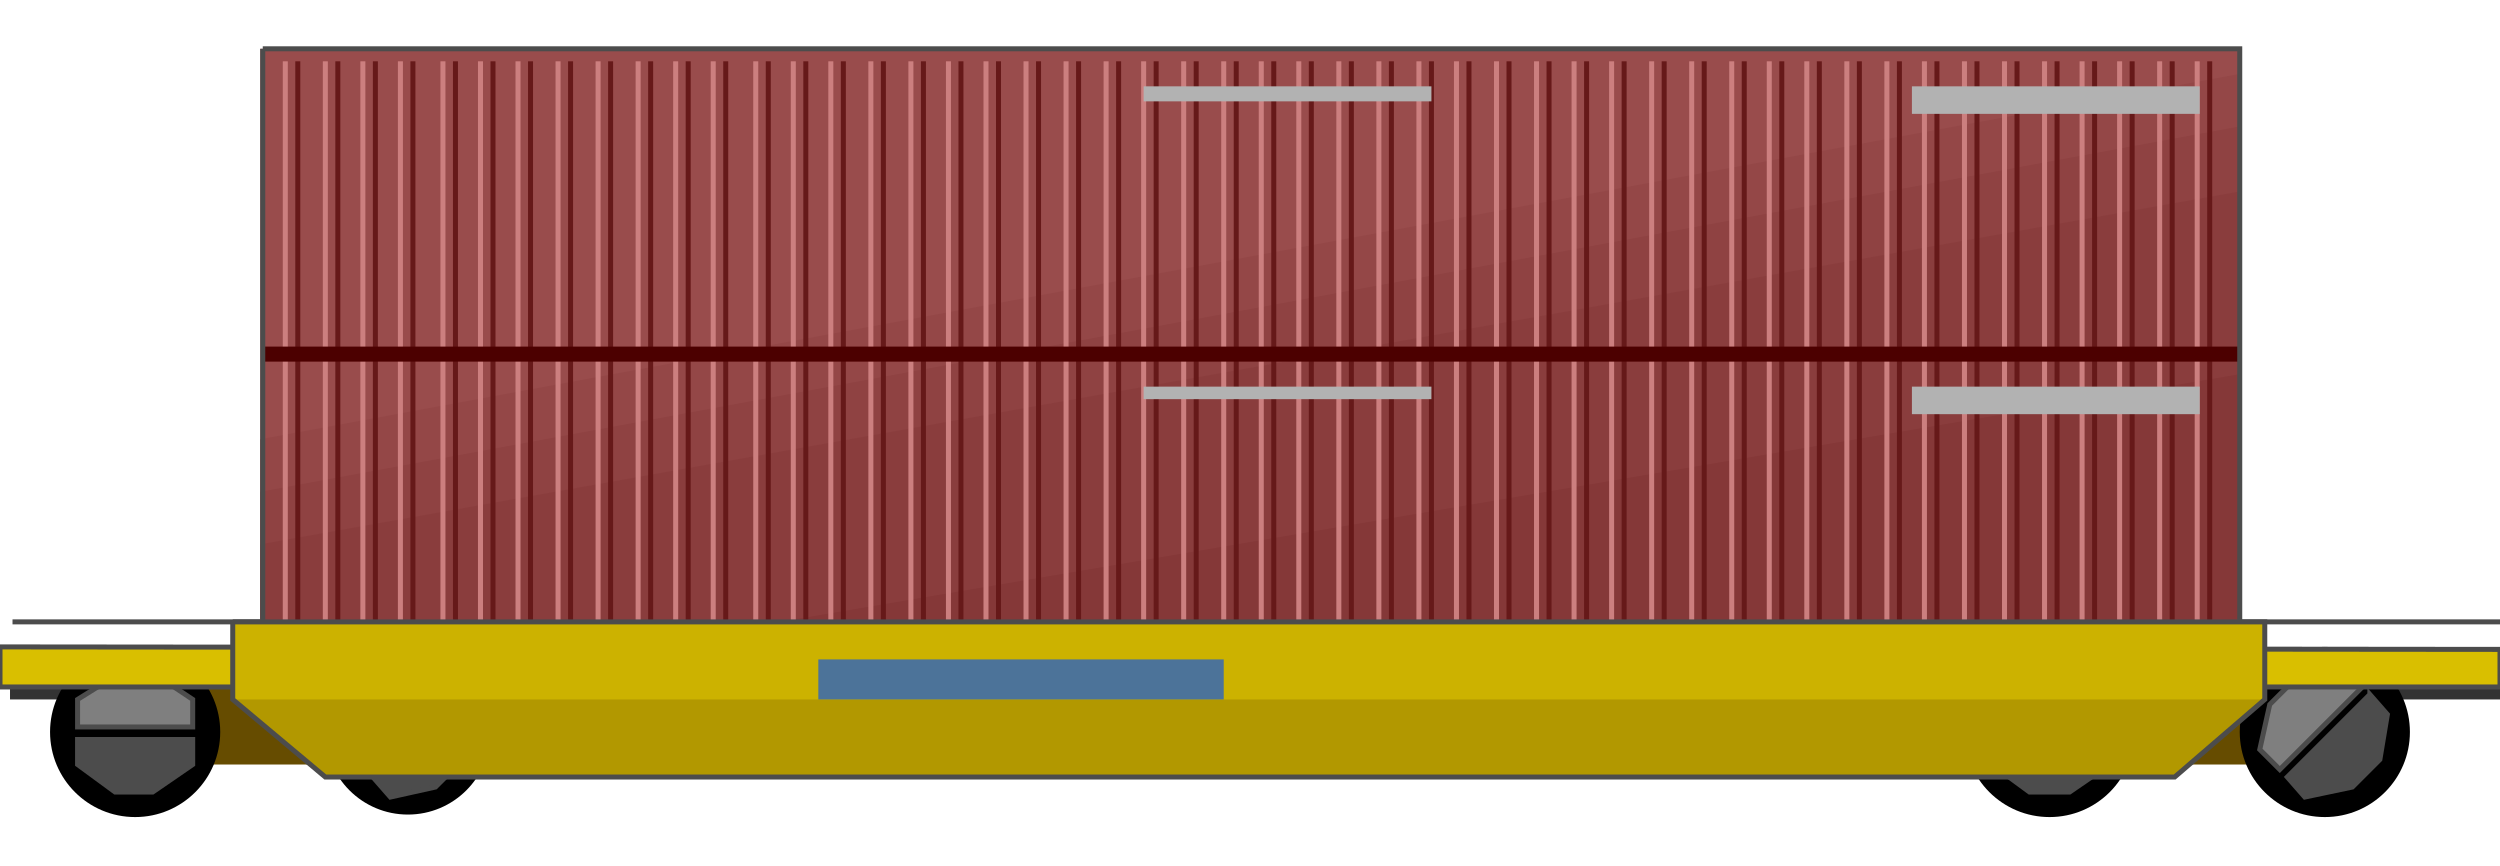 <!DOCTYPE svg PUBLIC "-//W3C//DTD SVG 20000303 Stylable//EN" "http://www.w3.org/TR/2000/03/WD-SVG-20000303/DTD/svg-20000303-stylable.dtd"><svg width="999px" height="346px" viewBox="0 0 999 307" xmlns="http://www.w3.org/2000/svg"><path style="fill:none;stroke:#4c4c4c;stroke-width:2" d="M5,229 l994,0" /><path style="fill:#333" d="M999,255 l-995,0 0,5 995,0 0,-5z" /><path style="fill:#664c00" d="M813,255 l124,0 0,31 -124,0 0,-31z" /><path style="fill:#664c00" d="M47,255 l124,0 0,31 -124,0 0,-31z" /><circle style="fill:#000" cx="929" cy="273" r="34" /><circle style="fill:#000" cx="54" cy="273" r="34" /><path style="fill:#000;stroke:#4c4c4c;stroke-width:2" d="M166,255 l656,0 0,14 -656,0 0,-14z" /><circle style="fill:#000" cx="819" cy="273" r="34" /><path style="fill:#7f7f7f;stroke:#4c4c4c;stroke-width:2" d="M796,271 l0,-11 16,-10 15,0 16,10 0,11 -47,0z" /><path style="fill:#4c4c4c;stroke:#4c4c4c;stroke-width:2" d="M843,276 l0,10 -16,11 -16,0 -15,-11 0,-10 47,0z" /><path style="fill:#7f7f7f;stroke:#4c4c4c;stroke-width:2" d="M911,288 l-8,-8 4,-18 11,-11 18,-4 8,8 -33,33z" /><path style="fill:#4c4c4c;stroke:#4c4c4c;stroke-width:2" d="M947,258 l7,8 -3,18 -11,11 -19,4 -7,-8 33,-33z" /><circle style="fill:#000" cx="163" cy="273" r="33" /><path style="fill:#7f7f7f;stroke:#4c4c4c;stroke-width:2" d="M31,271 l0,-11 16,-10 15,0 15,10 0,11 -46,0z" /><path style="fill:#4c4c4c;stroke:#4c4c4c;stroke-width:2" d="M77,276 l0,10 -16,11 -15,0 -15,-11 0,-10 46,0z" /><path style="fill:#7f7f7f;stroke:#4c4c4c;stroke-width:2" d="M145,288 l-7,-8 4,-18 10,-11 19,-4 7,8 -33,33z" /><path style="fill:#4c4c4c;stroke:#4c4c4c;stroke-width:2" d="M182,258 l7,8 -4,18 -11,11 -18,4 -7,-8 33,-33z" /><path style="fill:#994c4c" d="M104,0 l791,0 0,239 -791,0 0,-239z" /><path style="fill:#944747" d="M104,244 l0,-88 791,-146 0,234 -791,0z" /><path style="fill:#8f4242" d="M104,244 l0,-67 791,-146 0,213 -791,0z" /><path style="fill:#8a3d3d" d="M104,244 l0,-46 791,-141 0,187 -791,0z" /><path style="fill:#853838" d="M223,244 l672,-114 0,114 -672,0z" /><path style="fill:#d9bf00;stroke:#4c4c4c;stroke-width:2" d="M999,240 l0,15 -999,0 0,-16 999,1z" /><path style="fill:none;stroke:#661919;stroke-width:2" d="M119,229 l0,-224" /><path style="fill:none;stroke:#661919;stroke-width:2" d="M135,229 l0,-224" /><path style="fill:none;stroke:#661919;stroke-width:2" d="M150,229 l0,-224" /><path style="fill:none;stroke:#661919;stroke-width:2" d="M165,229 l0,-224" /><path style="fill:none;stroke:#661919;stroke-width:2" d="M182,229 l0,-224" /><path style="fill:none;stroke:#661919;stroke-width:2" d="M197,229 l0,-224" /><path style="fill:none;stroke:#661919;stroke-width:2" d="M212,229 l0,-224" /><path style="fill:none;stroke:#661919;stroke-width:2" d="M228,229 l0,-224" /><path style="fill:none;stroke:#661919;stroke-width:2" d="M244,229 l0,-224" /><path style="fill:none;stroke:#661919;stroke-width:2" d="M260,229 l0,-224" /><path style="fill:none;stroke:#661919;stroke-width:2" d="M275,229 l0,-224" /><path style="fill:none;stroke:#661919;stroke-width:2" d="M290,229 l0,-224" /><path style="fill:none;stroke:#661919;stroke-width:2" d="M307,229 l0,-224" /><path style="fill:none;stroke:#661919;stroke-width:2" d="M322,229 l0,-224" /><path style="fill:none;stroke:#661919;stroke-width:2" d="M337,229 l0,-224" /><path style="fill:none;stroke:#661919;stroke-width:2" d="M353,229 l0,-224" /><path style="fill:none;stroke:#661919;stroke-width:2" d="M369,229 l0,-224" /><path style="fill:none;stroke:#661919;stroke-width:2" d="M384,229 l0,-224" /><path style="fill:none;stroke:#661919;stroke-width:2" d="M399,229 l0,-224" /><path style="fill:none;stroke:#661919;stroke-width:2" d="M415,229 l0,-224" /><path style="fill:none;stroke:#661919;stroke-width:2" d="M431,229 l0,-224" /><path style="fill:none;stroke:#661919;stroke-width:2" d="M447,229 l0,-224" /><path style="fill:none;stroke:#661919;stroke-width:2" d="M462,229 l0,-224" /><path style="fill:none;stroke:#661919;stroke-width:2" d="M478,229 l0,-224" /><path style="fill:none;stroke:#661919;stroke-width:2" d="M494,229 l0,-224" /><path style="fill:none;stroke:#661919;stroke-width:2" d="M509,229 l0,-224" /><path style="fill:none;stroke:#661919;stroke-width:2" d="M524,229 l0,-224" /><path style="fill:none;stroke:#661919;stroke-width:2" d="M540,229 l0,-224" /><path style="fill:none;stroke:#661919;stroke-width:2" d="M556,229 l0,-224" /><path style="fill:none;stroke:#661919;stroke-width:2" d="M572,229 l0,-224" /><path style="fill:none;stroke:#661919;stroke-width:2" d="M587,229 l0,-224" /><path style="fill:none;stroke:#661919;stroke-width:2" d="M603,229 l0,-224" /><path style="fill:none;stroke:#661919;stroke-width:2" d="M619,229 l0,-224" /><path style="fill:none;stroke:#661919;stroke-width:2" d="M634,229 l0,-224" /><path style="fill:none;stroke:#661919;stroke-width:2" d="M649,229 l0,-224" /><path style="fill:none;stroke:#661919;stroke-width:2" d="M665,229 l0,-224" /><path style="fill:none;stroke:#661919;stroke-width:2" d="M681,229 l0,-224" /><path style="fill:none;stroke:#661919;stroke-width:2" d="M697,229 l0,-224" /><path style="fill:none;stroke:#661919;stroke-width:2" d="M712,229 l0,-224" /><path style="fill:none;stroke:#661919;stroke-width:2" d="M727,229 l0,-224" /><path style="fill:none;stroke:#661919;stroke-width:2" d="M743,229 l0,-224" /><path style="fill:none;stroke:#661919;stroke-width:2" d="M759,229 l0,-224" /><path style="fill:none;stroke:#661919;stroke-width:2" d="M774,229 l0,-224" /><path style="fill:none;stroke:#661919;stroke-width:2" d="M790,229 l0,-224" /><path style="fill:none;stroke:#661919;stroke-width:2" d="M806,229 l0,-224" /><path style="fill:none;stroke:#661919;stroke-width:2" d="M822,229 l0,-224" /><path style="fill:none;stroke:#661919;stroke-width:2" d="M837,229 l0,-224" /><path style="fill:none;stroke:#661919;stroke-width:2" d="M852,229 l0,-224" /><path style="fill:none;stroke:#661919;stroke-width:2" d="M868,229 l0,-224" /><path style="fill:none;stroke:#661919;stroke-width:2" d="M883,229 l0,-224" /><path style="fill:none;stroke:#cc7f7f;stroke-width:2" d="M114,229 l0,-224" /><path style="fill:none;stroke:#cc7f7f;stroke-width:2" d="M130,229 l0,-224" /><path style="fill:none;stroke:#cc7f7f;stroke-width:2" d="M145,229 l0,-224" /><path style="fill:none;stroke:#cc7f7f;stroke-width:2" d="M160,229 l0,-224" /><path style="fill:none;stroke:#cc7f7f;stroke-width:2" d="M177,229 l0,-224" /><path style="fill:none;stroke:#cc7f7f;stroke-width:2" d="M192,229 l0,-224" /><path style="fill:none;stroke:#cc7f7f;stroke-width:2" d="M207,229 l0,-224" /><path style="fill:none;stroke:#cc7f7f;stroke-width:2" d="M223,229 l0,-224" /><path style="fill:none;stroke:#cc7f7f;stroke-width:2" d="M239,229 l0,-224" /><path style="fill:none;stroke:#cc7f7f;stroke-width:2" d="M255,229 l0,-224" /><path style="fill:none;stroke:#cc7f7f;stroke-width:2" d="M270,229 l0,-224" /><path style="fill:none;stroke:#cc7f7f;stroke-width:2" d="M285,229 l0,-224" /><path style="fill:none;stroke:#cc7f7f;stroke-width:2" d="M302,229 l0,-224" /><path style="fill:none;stroke:#cc7f7f;stroke-width:2" d="M317,229 l0,-224" /><path style="fill:none;stroke:#cc7f7f;stroke-width:2" d="M332,229 l0,-224" /><path style="fill:none;stroke:#cc7f7f;stroke-width:2" d="M348,229 l0,-224" /><path style="fill:none;stroke:#cc7f7f;stroke-width:2" d="M364,229 l0,-224" /><path style="fill:none;stroke:#cc7f7f;stroke-width:2" d="M379,229 l0,-224" /><path style="fill:none;stroke:#cc7f7f;stroke-width:2" d="M394,229 l0,-224" /><path style="fill:none;stroke:#cc7f7f;stroke-width:2" d="M410,229 l0,-224" /><path style="fill:none;stroke:#cc7f7f;stroke-width:2" d="M426,229 l0,-224" /><path style="fill:none;stroke:#cc7f7f;stroke-width:2" d="M442,229 l0,-224" /><path style="fill:none;stroke:#cc7f7f;stroke-width:2" d="M457,229 l0,-224" /><path style="fill:none;stroke:#cc7f7f;stroke-width:2" d="M473,229 l0,-224" /><path style="fill:none;stroke:#cc7f7f;stroke-width:2" d="M489,229 l0,-224" /><path style="fill:none;stroke:#cc7f7f;stroke-width:2" d="M504,229 l0,-224" /><path style="fill:none;stroke:#cc7f7f;stroke-width:2" d="M519,229 l0,-224" /><path style="fill:none;stroke:#cc7f7f;stroke-width:2" d="M535,229 l0,-224" /><path style="fill:none;stroke:#cc7f7f;stroke-width:2" d="M551,229 l0,-224" /><path style="fill:none;stroke:#cc7f7f;stroke-width:2" d="M567,229 l0,-224" /><path style="fill:none;stroke:#cc7f7f;stroke-width:2" d="M582,229 l0,-224" /><path style="fill:none;stroke:#cc7f7f;stroke-width:2" d="M598,229 l0,-224" /><path style="fill:none;stroke:#cc7f7f;stroke-width:2" d="M614,229 l0,-224" /><path style="fill:none;stroke:#cc7f7f;stroke-width:2" d="M629,229 l0,-224" /><path style="fill:none;stroke:#cc7f7f;stroke-width:2" d="M644,229 l0,-224" /><path style="fill:none;stroke:#cc7f7f;stroke-width:2" d="M660,229 l0,-224" /><path style="fill:none;stroke:#cc7f7f;stroke-width:2" d="M676,229 l0,-224" /><path style="fill:none;stroke:#cc7f7f;stroke-width:2" d="M692,229 l0,-224" /><path style="fill:none;stroke:#cc7f7f;stroke-width:2" d="M707,229 l0,-224" /><path style="fill:none;stroke:#cc7f7f;stroke-width:2" d="M722,229 l0,-224" /><path style="fill:none;stroke:#cc7f7f;stroke-width:2" d="M738,229 l0,-224" /><path style="fill:none;stroke:#cc7f7f;stroke-width:2" d="M754,229 l0,-224" /><path style="fill:none;stroke:#cc7f7f;stroke-width:2" d="M769,229 l0,-224" /><path style="fill:none;stroke:#cc7f7f;stroke-width:2" d="M785,229 l0,-224" /><path style="fill:none;stroke:#cc7f7f;stroke-width:2" d="M801,229 l0,-224" /><path style="fill:none;stroke:#cc7f7f;stroke-width:2" d="M817,229 l0,-224" /><path style="fill:none;stroke:#cc7f7f;stroke-width:2" d="M832,229 l0,-224" /><path style="fill:none;stroke:#cc7f7f;stroke-width:2" d="M847,229 l0,-224" /><path style="fill:none;stroke:#cc7f7f;stroke-width:2" d="M863,229 l0,-224" /><path style="fill:none;stroke:#cc7f7f;stroke-width:2" d="M878,229 l0,-224" /><path style="fill:#4c0000" d="M105,119 l790,0 0,6 -790,0 0,-6z" /><path style="fill:none;stroke:#4c4c4c;stroke-width:2" d="M105,0 l790,0 0,239 -790,0 0,-239" /><path style="fill:#ccb200" d="M93,229 l0,31 37,31 739,0 36,-31 0,-31 -812,0z" /><path style="fill:#b29800" d="M93,260 l37,31 739,0 36,-31 -812,0z" /><path style="fill:none;stroke:#4c4c4c;stroke-width:2" d="M93,229 l0,31 37,31 739,0 36,-31 0,-31 -812,0" /><path style="fill:#4c7399" d="M327,244 l0,16 162,0 0,-16 -162,0z" /><path style="fill:#b2b2b2" d="M457,15 l0,6 115,0 0,-6 -115,0z" /><path style="fill:#b2b2b2" d="M764,15 l0,11 115,0 0,-11 -115,0z" /><path style="fill:#b2b2b2" d="M764,135 l0,11 115,0 0,-11 -115,0z" /><path style="fill:#b2b2b2" d="M457,135 l0,5 115,0 0,-5 -115,0z" /></svg>